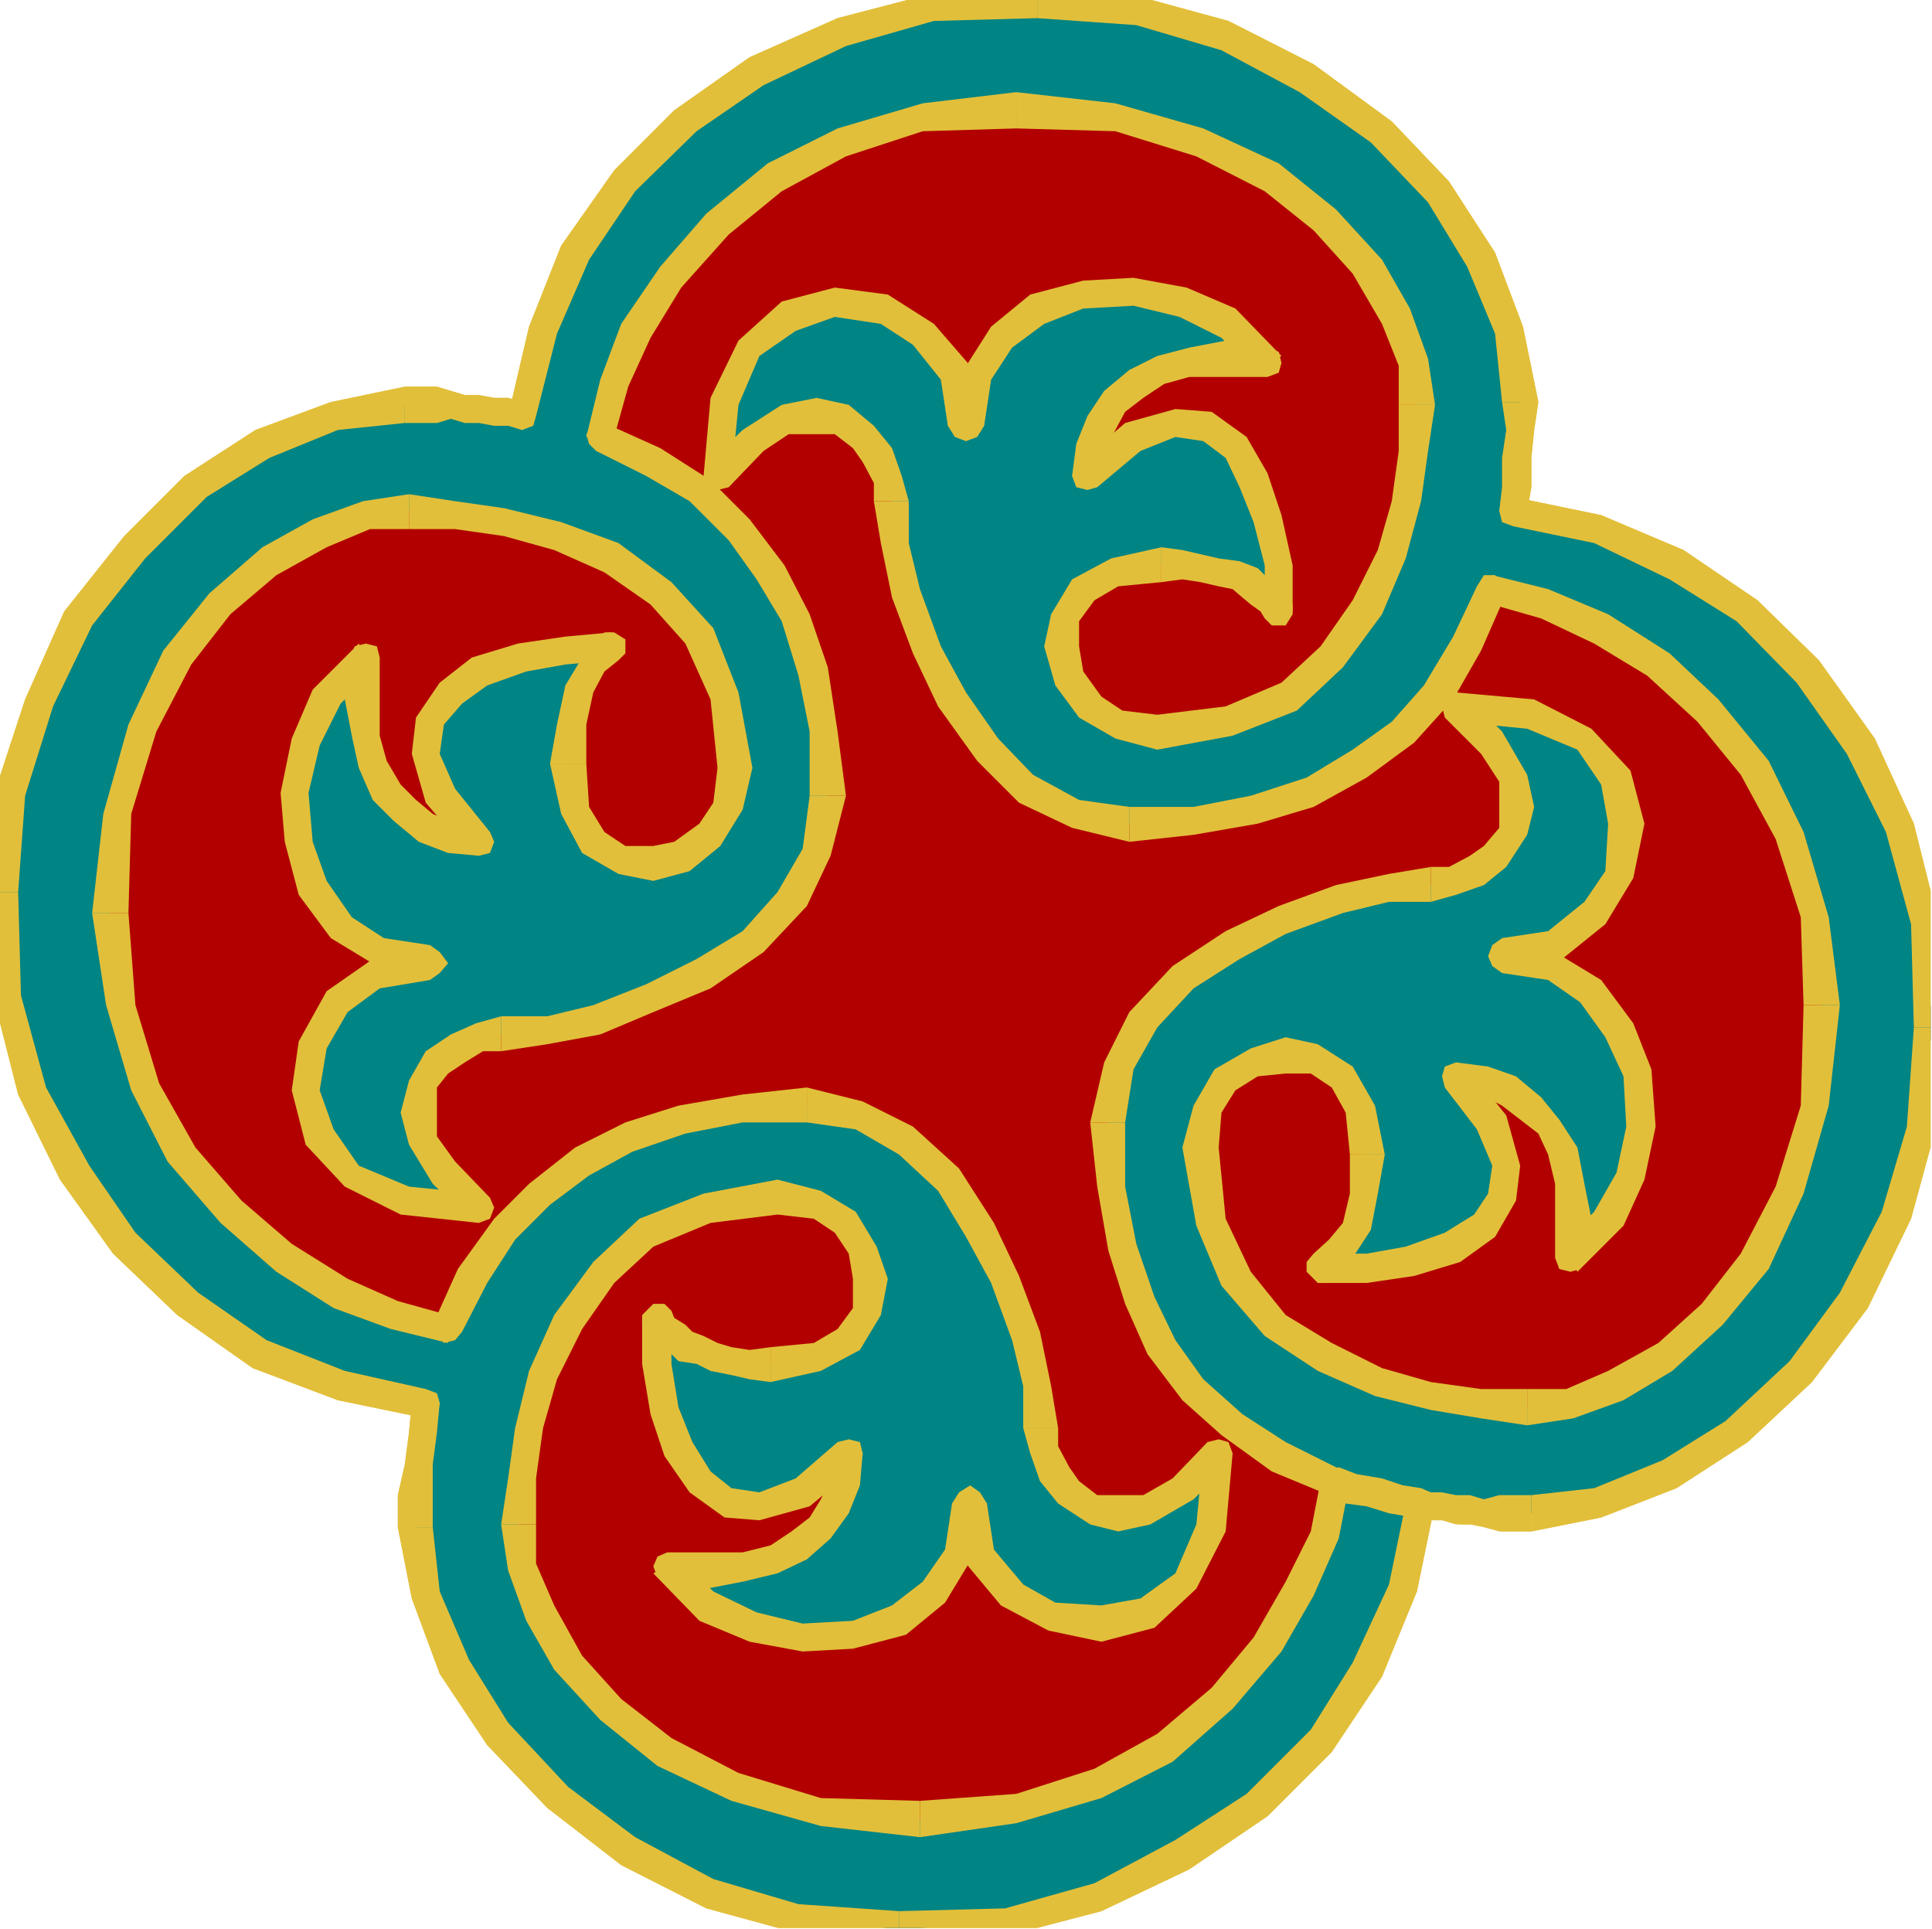 <?xml version="1.0" encoding="UTF-8" standalone="no"?>
<svg
   xmlns:ooo="http://xml.openoffice.org/svg/export"
   xmlns:dc="http://purl.org/dc/elements/1.1/"
   xmlns:cc="http://creativecommons.org/ns#"
   xmlns:rdf="http://www.w3.org/1999/02/22-rdf-syntax-ns#"
   xmlns:svg="http://www.w3.org/2000/svg"
   xmlns="http://www.w3.org/2000/svg"
   xmlns:sodipodi="http://sodipodi.sourceforge.net/DTD/sodipodi-0.dtd"
   xmlns:inkscape="http://www.inkscape.org/namespaces/inkscape"
   version="1.2"
   width="13.84mm"
   height="13.82mm"
   viewBox="0 0 1384 1382"
   preserveAspectRatio="xMidYMid"
   xml:space="preserve"
   id="svg227"
   sodipodi:docname="flwrcirc.svg"
   style="fill-rule:evenodd;stroke-width:28.222;stroke-linejoin:round"
   inkscape:version="0.92.5 (2060ec1f9f, 2020-04-08)"><sodipodi:namedview
   pagecolor="#ffffff"
   bordercolor="#666666"
   borderopacity="1"
   objecttolerance="10"
   gridtolerance="10"
   guidetolerance="10"
   inkscape:pageopacity="0"
   inkscape:pageshadow="2"
   inkscape:window-width="664"
   inkscape:window-height="487"
   id="namedview229"
   showgrid="false"
   inkscape:zoom="0.2102413"
   inkscape:cx="26.154332"
   inkscape:cy="26.116534"
   inkscape:window-x="0"
   inkscape:window-y="0"
   inkscape:window-maximized="0"
   inkscape:current-layer="svg227" />
 <defs
   class="ClipPathGroup"
   id="defs8">
  <clipPath
   id="presentation_clip_path"
   clipPathUnits="userSpaceOnUse">
   <rect
   x="0"
   y="0"
   width="21000"
   height="29700"
   id="rect2" />
  </clipPath>
  <clipPath
   id="presentation_clip_path_shrink"
   clipPathUnits="userSpaceOnUse">
   <rect
   x="21"
   y="29"
   width="20958"
   height="29641"
   id="rect5" />
  </clipPath>
 </defs>
 <defs
   class="TextShapeIndex"
   id="defs12">
  <g
   ooo:slide="id1"
   ooo:id-list="id3"
   id="g10" />
 </defs>
 <defs
   class="EmbeddedBulletChars"
   id="defs44">
  <g
   id="bullet-char-template-57356"
   transform="matrix(4.8828125e-4,0,0,-4.8828125e-4,0,0)">
   <path
   d="M 580,1141 1163,571 580,0 -4,571 Z"
   id="path14"
   inkscape:connector-curvature="0" />
  </g>
  <g
   id="bullet-char-template-57354"
   transform="matrix(4.8828125e-4,0,0,-4.8828125e-4,0,0)">
   <path
   d="M 8,1128 H 1137 V 0 H 8 Z"
   id="path17"
   inkscape:connector-curvature="0" />
  </g>
  <g
   id="bullet-char-template-10146"
   transform="matrix(4.8828125e-4,0,0,-4.8828125e-4,0,0)">
   <path
   d="M 174,0 602,739 174,1481 1456,739 Z M 1358,739 309,1346 659,739 Z"
   id="path20"
   inkscape:connector-curvature="0" />
  </g>
  <g
   id="bullet-char-template-10132"
   transform="matrix(4.8828125e-4,0,0,-4.8828125e-4,0,0)">
   <path
   d="M 2015,739 1276,0 H 717 l 543,543 H 174 v 393 h 1086 l -543,545 h 557 z"
   id="path23"
   inkscape:connector-curvature="0" />
  </g>
  <g
   id="bullet-char-template-10007"
   transform="matrix(4.8828125e-4,0,0,-4.8828125e-4,0,0)">
   <path
   d="m 0,-2 c -7,16 -16,29 -25,39 l 381,530 c -94,256 -141,385 -141,387 0,25 13,38 40,38 9,0 21,-2 34,-5 21,4 42,12 65,25 l 27,-13 111,-251 280,301 64,-25 24,25 c 21,-10 41,-24 62,-43 C 886,937 835,863 770,784 769,783 710,716 594,584 L 774,223 c 0,-27 -21,-55 -63,-84 l 16,-20 C 717,90 699,76 672,76 641,76 570,178 457,381 L 164,-76 c -22,-34 -53,-51 -92,-51 -42,0 -63,17 -64,51 -7,9 -10,24 -10,44 0,9 1,19 2,30 z"
   id="path26"
   inkscape:connector-curvature="0" />
  </g>
  <g
   id="bullet-char-template-10004"
   transform="matrix(4.8828125e-4,0,0,-4.8828125e-4,0,0)">
   <path
   d="M 285,-33 C 182,-33 111,30 74,156 52,228 41,333 41,471 c 0,78 14,145 41,201 34,71 87,106 158,106 53,0 88,-31 106,-94 l 23,-176 c 8,-64 28,-97 59,-98 l 735,706 c 11,11 33,17 66,17 42,0 63,-15 63,-46 V 965 c 0,-36 -10,-64 -30,-84 L 442,47 C 390,-6 338,-33 285,-33 Z"
   id="path29"
   inkscape:connector-curvature="0" />
  </g>
  <g
   id="bullet-char-template-9679"
   transform="matrix(4.8828125e-4,0,0,-4.8828125e-4,0,0)">
   <path
   d="M 813,0 C 632,0 489,54 383,161 276,268 223,411 223,592 c 0,181 53,324 160,431 106,107 249,161 430,161 179,0 323,-54 432,-161 108,-107 162,-251 162,-431 0,-180 -54,-324 -162,-431 C 1136,54 992,0 813,0 Z"
   id="path32"
   inkscape:connector-curvature="0" />
  </g>
  <g
   id="bullet-char-template-8226"
   transform="matrix(4.8828125e-4,0,0,-4.8828125e-4,0,0)">
   <path
   d="m 346,457 c -73,0 -137,26 -191,78 -54,51 -81,114 -81,188 0,73 27,136 81,188 54,52 118,78 191,78 73,0 134,-26 185,-79 51,-51 77,-114 77,-187 0,-75 -25,-137 -76,-188 -50,-52 -112,-78 -186,-78 z"
   id="path35"
   inkscape:connector-curvature="0" />
  </g>
  <g
   id="bullet-char-template-8211"
   transform="matrix(4.8828125e-4,0,0,-4.8828125e-4,0,0)">
   <path
   d="M -4,459 H 1135 V 606 H -4 Z"
   id="path38"
   inkscape:connector-curvature="0" />
  </g>
  <g
   id="bullet-char-template-61548"
   transform="matrix(4.8828125e-4,0,0,-4.8828125e-4,0,0)">
   <path
   d="m 173,740 c 0,163 58,303 173,419 116,115 255,173 419,173 163,0 302,-58 418,-173 116,-116 174,-256 174,-419 0,-163 -58,-303 -174,-418 C 1067,206 928,148 765,148 601,148 462,206 346,322 231,437 173,577 173,740 Z"
   id="path41"
   inkscape:connector-curvature="0" />
  </g>
 </defs>
 <g
   id="g49"
   transform="translate(-9808,-14159)">
  <g
   id="id2"
   class="Master_Slide">
   <g
   id="bg-id2"
   class="Background" />
   <g
   id="bo-id2"
   class="BackgroundObjects" />
  </g>
 </g>
 <g
   class="SlideGroup"
   id="g225"
   transform="translate(-9808,-14159)">
  <g
   id="g223">
   <g
   id="container-id1">
    <g
   id="id1"
   class="Slide"
   clip-path="url(#presentation_clip_path)">
     <g
   class="Page"
   id="g219">
      <g
   class="Graphic"
   id="g217">
       <g
   id="id3">
        <rect
   class="BoundingBox"
   x="9808"
   y="14159"
   width="1384"
   height="1382"
   id="rect51"
   style="fill:none;stroke:none" />
        <defs
   id="defs56">
         <clipPath
   id="clip_path_1"
   clipPathUnits="userSpaceOnUse">
          <path
   d="m 9808,14159 h 1383 v 1381 H 9808 Z"
   id="path53"
   inkscape:connector-curvature="0" />
         </clipPath>
        </defs>
        <g
   clip-path="url(#clip_path_1)"
   id="g214">
         <path
   d="m 10113,15164 -2,21 -3,23 -2,22 v 23 l 7,49 21,51 30,48 43,46 51,38 59,31 63,17 72,8 76,-5 66,-18 61,-30 54,-36 45,-46 33,-51 26,-58 13,-61 10,2 h 7 l 11,3 h 10 l 10,2 h 10 10 11 l 48,-7 51,-21 48,-30 46,-44 38,-50 31,-62 17,-63 8,-71 -5,-74 -18,-69 -28,-59 -38,-53 -43,-43 -51,-33 -56,-26 -61,-13 2,-17 v -21 l 3,-20 v -20 l -8,-51 -20,-51 -31,-49 -40,-43 -54,-38 -58,-31 -64,-17 -71,-8 -74,5 -66,18 -61,28 -51,36 -43,43 -36,51 -23,56 -15,61 -10,-3 h -10 l -11,-2 h -10 l -10,-3 h -10 -13 -10 l -51,8 -51,20 -48,31 -43,43 -41,51 -28,61 -20,64 -8,71 5,74 18,68 30,59 36,51 46,43 51,36 58,23 z"
   id="path58"
   inkscape:connector-curvature="0"
   style="fill:#b20000;stroke:none" />
         <path
   d="m 10123,15164 -2,-7 -8,-3 -7,3 -3,7 z"
   id="path60"
   inkscape:connector-curvature="0"
   style="fill:#e2bf3a;stroke:none" />
         <path
   d="m 10118,15253 v 0 -23 -22 l 3,-23 2,-21 h -20 l -2,21 -3,23 -5,22 v 23 0 z"
   id="path62"
   inkscape:connector-curvature="0"
   style="fill:#e2bf3a;stroke:none" />
         <path
   d="m 10452,15528 v 0 l -72,-5 -61,-18 -56,-30 -48,-36 -43,-46 -28,-45 -21,-49 -5,-46 h -25 l 10,51 20,54 34,51 43,45 53,41 61,31 66,18 72,10 v 0 z"
   id="path64"
   inkscape:connector-curvature="0"
   style="fill:#e2bf3a;stroke:none" />
         <path
   d="m 10826,15225 -11,11 -12,58 -26,56 -30,48 -46,46 -51,33 -58,31 -64,18 -76,2 v 26 l 76,-8 69,-18 63,-30 56,-38 46,-46 36,-54 25,-61 13,-63 -10,10 10,-10 -3,-8 -7,-3 -8,3 -3,8 z"
   id="path66"
   inkscape:connector-curvature="0"
   style="fill:#e2bf3a;stroke:none" />
         <path
   d="m 10905,15230 v 0 h -11 -10 l -10,3 -10,-3 h -10 l -11,-2 h -7 l -10,-3 v 21 l 10,2 h 7 l 11,3 h 10 l 10,2 10,3 h 10 11 v 0 z"
   id="path68"
   inkscape:connector-curvature="0"
   style="fill:#e2bf3a;stroke:none" />
         <path
   d="m 11179,14895 v 0 l -5,71 -18,61 -30,58 -36,49 -46,43 -45,28 -49,20 -45,5 v 26 l 50,-10 54,-21 51,-33 46,-43 40,-53 31,-64 18,-66 10,-71 v 0 z"
   id="path70"
   inkscape:connector-curvature="0"
   style="fill:#e2bf3a;stroke:none" />
         <path
   d="m 10882,14525 10,11 58,12 54,26 48,30 43,44 36,51 28,56 18,66 2,74 h 26 l -8,-74 -18,-72 -28,-61 -40,-56 -44,-43 -53,-36 -59,-25 -63,-13 10,10 -10,-10 -8,3 -2,7 2,8 8,3 z"
   id="path72"
   inkscape:connector-curvature="0"
   style="fill:#e2bf3a;stroke:none" />
         <path
   d="m 10884,14447 v 0 l 3,20 -3,20 v 21 l -2,17 h 20 l 3,-17 v -21 l 2,-20 3,-20 v 0 z"
   id="path74"
   inkscape:connector-curvature="0"
   style="fill:#e2bf3a;stroke:none" />
         <path
   d="m 10551,14172 v 0 l 71,5 61,18 56,30 51,36 41,43 28,46 20,48 5,49 h 26 l -11,-54 -20,-53 -33,-51 -41,-43 -56,-41 -61,-31 -66,-18 -71,-10 v 0 z"
   id="path76"
   inkscape:connector-curvature="0"
   style="fill:#e2bf3a;stroke:none" />
         <path
   d="m 10182,14467 10,-10 15,-59 23,-53 33,-49 44,-43 48,-33 59,-28 63,-18 74,-2 v -26 l -74,8 -69,18 -63,28 -54,38 -43,43 -38,54 -23,58 -15,64 10,-10 -10,10 2,7 8,3 8,-3 2,-7 z"
   id="path78"
   inkscape:connector-curvature="0"
   style="fill:#e2bf3a;stroke:none" />
         <path
   d="m 10098,14462 v 0 h 10 13 l 10,-3 10,3 h 10 l 11,2 h 10 l 10,3 v -20 l -10,-3 h -10 l -11,-2 h -10 l -10,-3 -10,-3 h -13 -10 v 0 z"
   id="path80"
   inkscape:connector-curvature="0"
   style="fill:#e2bf3a;stroke:none" />
         <path
   d="m 9821,14798 v 0 l 5,-69 20,-64 28,-58 38,-48 44,-44 45,-28 49,-20 48,-5 v -26 l -53,11 -54,20 -51,33 -43,43 -43,54 -28,63 -21,64 -10,74 v 0 z"
   id="path82"
   inkscape:connector-curvature="0"
   style="fill:#e2bf3a;stroke:none" />
         <path
   d="m 10113,15154 -58,-13 -56,-22 -49,-34 -45,-43 -33,-48 -31,-56 -18,-66 -2,-74 h -26 l 8,74 18,71 30,61 38,53 46,44 54,38 61,23 63,13 z"
   id="path84"
   inkscape:connector-curvature="0"
   style="fill:#e2bf3a;stroke:none" />
         <path
   d="m 10113,15175 8,-3 2,-8 -2,-7 -8,-3 z"
   id="path86"
   inkscape:connector-curvature="0"
   style="fill:#e2bf3a;stroke:none" />
         <path
   d="m 10765,15220 -8,38 -18,39 -23,40 -33,39 -41,35 -48,26 -58,17 -69,8 -71,-5 -61,-18 -51,-25 -38,-31 -31,-33 -20,-36 -13,-33 -3,-30 3,-33 5,-36 10,-38 18,-38 26,-36 30,-28 43,-18 51,-7 28,5 21,13 12,20 5,20 -2,23 -13,21 -23,12 -33,5 h -15 l -13,-2 -13,-3 -10,-5 -10,-2 -8,-8 -7,-5 -5,-8 v 33 l 5,33 10,28 15,23 21,16 22,2 31,-10 33,-28 -2,20 -8,18 -10,15 -16,13 -17,10 -23,5 -26,3 -28,-3 28,28 33,16 36,7 36,-2 33,-10 25,-21 18,-28 8,-35 7,38 23,28 28,15 36,5 33,-8 28,-22 18,-39 5,-53 -26,25 -25,16 -21,2 -17,-2 -18,-13 -10,-13 -8,-18 -3,-15 -2,-30 -8,-36 -15,-41 -18,-35 -23,-36 -30,-28 -33,-18 -38,-7 -46,2 -44,8 -38,12 -33,18 -30,23 -26,26 -23,33 -17,38 -39,-10 -38,-16 -40,-25 -39,-33 -35,-41 -26,-48 -17,-59 -8,-66 5,-71 18,-61 25,-51 31,-38 35,-31 36,-20 33,-13 31,-3 33,3 35,5 38,10 39,16 35,25 28,31 18,43 8,51 -5,28 -13,20 -21,15 -20,5 -23,-2 -20,-13 -13,-23 -5,-33 3,-28 5,-25 10,-18 13,-13 -33,3 -31,5 -31,10 -20,15 -15,21 -3,23 10,30 28,33 -20,-2 -18,-8 -15,-13 -13,-12 -10,-21 -5,-20 -2,-26 2,-30 -28,28 -15,33 -8,36 3,35 10,33 20,28 28,18 36,8 -38,7 -28,21 -18,30 -5,33 10,33 23,28 38,18 53,5 -25,-25 -15,-23 -3,-20 3,-21 10,-15 15,-10 15,-8 16,-2 33,-3 35,-8 39,-15 38,-18 35,-23 28,-30 18,-33 8,-41 -3,-46 -7,-43 -13,-38 -18,-33 -23,-31 -28,-28 -33,-20 -38,-18 10,-38 15,-38 26,-38 33,-39 41,-33 48,-25 58,-18 67,-5 71,5 61,18 51,25 38,31 30,33 21,36 13,33 2,30 -2,33 -6,36 -10,38 -18,38 -25,36 -30,28 -44,18 -51,7 -28,-5 -20,-13 -15,-20 -5,-23 2,-20 13,-21 23,-12 33,-5 h 15 l 13,2 13,3 12,2 11,5 7,8 8,5 5,8 v -33 l -8,-33 -10,-28 -13,-23 -20,-16 -23,-2 -30,10 -33,28 2,-20 8,-18 10,-15 15,-13 18,-10 20,-5 26,-3 30,3 -28,-28 -33,-16 -35,-7 -36,2 -33,10 -26,21 -17,28 -8,35 -8,-38 -23,-28 -28,-18 -35,-5 -33,11 -28,22 -18,39 -5,53 25,-25 23,-16 23,-2 18,2 15,13 10,13 8,18 3,15 2,30 8,36 15,41 18,35 25,36 28,28 36,18 38,7 46,-2 43,-8 41,-12 35,-21 31,-23 25,-28 21,-35 18,-39 38,11 40,17 41,26 36,33 33,41 25,48 18,59 5,63 -5,72 -18,61 -25,51 -31,38 -33,30 -35,21 -33,12 -31,3 -33,-3 -36,-5 -38,-10 -38,-18 -36,-23 -28,-33 -17,-40 -8,-54 5,-28 13,-20 20,-13 23,-5 20,2 21,13 12,23 5,33 -2,28 -5,23 -13,18 -13,13 h 33 l 31,-5 31,-11 22,-15 13,-20 3,-23 -10,-31 -26,-33 20,3 18,7 16,13 12,13 10,18 6,23 2,25 -2,28 27,-28 16,-31 7,-35 -2,-38 -13,-31 -20,-28 -28,-18 -36,-7 38,-8 28,-23 18,-28 5,-36 -7,-33 -23,-28 -38,-17 -54,-6 26,26 15,25 2,21 -2,18 -13,17 -13,11 -17,7 -16,3 -30,2 -36,8 -41,15 -35,18 -36,23 -28,30 -18,34 -7,40 2,46 8,43 13,39 15,33 23,30 28,26 33,22 38,18 13,5 15,3 15,5 16,3 10,2 h 10 l 10,3 h 10 l 10,2 h 11 12 11 l 48,-7 51,-21 48,-30 46,-44 38,-50 31,-62 17,-63 8,-71 -5,-74 -18,-69 -28,-59 -38,-53 -43,-43 -51,-33 -56,-26 -61,-13 2,-17 v -21 l 3,-20 v -20 l -8,-51 -20,-51 -31,-49 -40,-43 -54,-38 -58,-31 -64,-17 -71,-8 -74,5 -66,18 -61,28 -51,36 -43,43 -36,51 -23,56 -15,61 -10,-3 h -10 l -11,-2 h -10 l -10,-3 h -10 -13 -10 l -51,8 -51,20 -48,31 -43,43 -41,51 -28,61 -20,64 -8,71 5,74 18,68 30,59 36,51 46,43 51,36 58,23 61,12 -2,21 -3,23 -2,22 v 23 l 7,49 21,51 30,48 43,46 51,38 59,31 63,17 72,8 76,-5 66,-18 61,-30 54,-36 45,-46 33,-51 26,-58 13,-61 -16,-3 -15,-5 -18,-3 z"
   id="path88"
   inkscape:connector-curvature="0"
   style="fill:#008484;stroke:none" />
         <path
   d="m 10467,15475 v 0 l 69,-10 61,-18 51,-26 43,-38 35,-41 23,-40 18,-41 8,-41 h -21 l -7,36 -18,36 -23,40 -30,36 -39,33 -45,25 -56,18 -69,5 v 0 z"
   id="path90"
   inkscape:connector-curvature="0"
   style="fill:#e2bf3a;stroke:none" />
         <path
   d="m 10167,15251 v 0 l 5,33 13,36 20,35 33,36 41,33 53,25 64,18 71,8 v -26 l -71,-2 -59,-18 -48,-25 -36,-28 -28,-31 -20,-36 -13,-30 v -28 0 z"
   id="path92"
   inkscape:connector-curvature="0"
   style="fill:#e2bf3a;stroke:none" />
         <path
   d="m 10365,15004 v 0 l -53,10 -46,18 -33,31 -28,38 -18,40 -10,41 -5,36 -5,33 h 25 v -33 l 5,-36 10,-35 18,-36 23,-33 28,-26 41,-17 48,-6 v 0 0 l 8,-5 5,-7 -5,-8 z"
   id="path94"
   inkscape:connector-curvature="0"
   style="fill:#e2bf3a;stroke:none" />
         <path
   d="m 10360,15149 v 0 l 36,-8 28,-15 15,-25 5,-26 -8,-23 -15,-25 -25,-15 -31,-8 v 25 l 26,3 15,10 10,15 3,18 v 21 l -11,15 -17,10 -31,3 v 0 z"
   id="path96"
   inkscape:connector-curvature="0"
   style="fill:#e2bf3a;stroke:none" />
         <path
   d="m 10289,15103 -21,5 8,11 8,5 10,10 13,2 10,5 15,3 13,3 15,2 v -25 l -15,2 -13,-2 -10,-3 -10,-5 -8,-3 -5,-5 -8,-5 -2,-5 -21,5 21,-5 -5,-5 h -8 l -8,8 v 7 z"
   id="path98"
   inkscape:connector-curvature="0"
   style="fill:#e2bf3a;stroke:none" />
         <path
   d="m 10426,15200 -18,-8 -30,26 -26,10 -20,-3 -15,-12 -13,-21 -10,-25 -5,-31 v -33 h -21 v 33 l 6,36 10,30 18,26 25,18 25,2 36,-10 36,-30 -18,-8 18,8 2,-8 -2,-8 -8,-2 -8,2 z"
   id="path100"
   inkscape:connector-curvature="0"
   style="fill:#e2bf3a;stroke:none" />
         <path
   d="m 10296,15276 -10,16 28,5 26,-5 25,-6 21,-10 17,-15 13,-18 8,-20 2,-23 h -20 l -3,18 -7,15 -8,13 -13,10 -15,10 -20,5 h -26 -28 l -10,15 10,-15 -7,3 -3,7 3,8 7,3 z"
   id="path102"
   inkscape:connector-curvature="0"
   style="fill:#e2bf3a;stroke:none" />
         <path
   d="m 10515,15236 h -25 l -5,33 -16,23 -22,17 -28,11 -36,2 -33,-8 -31,-15 -23,-23 -20,10 33,34 36,15 38,7 36,-2 38,-10 28,-23 20,-33 10,-38 h -25 25 l -5,-8 -7,-5 -8,5 -5,8 z"
   id="path104"
   inkscape:connector-curvature="0"
   style="fill:#e2bf3a;stroke:none" />
         <path
   d="m 10688,15208 -18,-8 -5,51 -15,35 -25,18 -28,5 -33,-2 -23,-13 -21,-25 -5,-33 h -25 l 10,43 25,30 34,18 38,8 38,-10 30,-28 21,-41 5,-56 -18,-8 18,8 -3,-8 -7,-2 -8,2 -3,8 z"
   id="path106"
   inkscape:connector-curvature="0"
   style="fill:#e2bf3a;stroke:none" />
         <path
   d="m 10541,15182 v 0 l 5,18 7,20 13,16 23,15 20,5 23,-5 31,-18 25,-25 -15,-16 -25,26 -21,12 h -18 -15 l -13,-10 -7,-10 -8,-15 v -13 0 z"
   id="path108"
   inkscape:connector-curvature="0"
   style="fill:#e2bf3a;stroke:none" />
         <path
   d="m 10386,14963 v 0 l 35,5 31,18 28,26 20,33 18,33 15,41 8,33 v 30 h 25 l -5,-30 -8,-39 -15,-40 -18,-38 -25,-39 -33,-30 -36,-18 -40,-10 v 0 z"
   id="path110"
   inkscape:connector-curvature="0"
   style="fill:#e2bf3a;stroke:none" />
         <path
   d="m 10129,15121 10,-8 18,-35 20,-31 25,-25 28,-21 31,-17 38,-13 41,-8 h 46 v -25 l -46,5 -46,8 -38,12 -36,18 -33,26 -25,25 -26,36 -18,40 11,-7 -11,7 3,8 5,5 8,-2 5,-6 z"
   id="path112"
   inkscape:connector-curvature="0"
   style="fill:#e2bf3a;stroke:none" />
         <path
   d="m 9874,14813 v 0 l 10,66 18,61 26,51 38,44 40,35 41,26 41,15 41,10 v -20 l -36,-10 -36,-16 -40,-25 -36,-31 -33,-38 -26,-46 -17,-56 -5,-66 v 0 z"
   id="path114"
   inkscape:connector-curvature="0"
   style="fill:#e2bf3a;stroke:none" />
         <path
   d="m 10101,14513 v 0 l -33,5 -36,13 -36,20 -38,33 -33,41 -25,53 -18,64 -8,71 h 26 l 2,-71 18,-59 25,-48 28,-36 33,-28 36,-20 31,-13 h 28 v 0 z"
   id="path116"
   inkscape:connector-curvature="0"
   style="fill:#e2bf3a;stroke:none" />
         <path
   d="m 10347,14709 v 0 l -10,-54 -18,-46 -30,-33 -38,-28 -41,-15 -41,-10 -35,-5 -33,-5 v 25 h 33 l 35,5 36,10 36,16 33,23 25,28 18,40 5,49 v 0 0 l 5,7 8,3 7,-3 z"
   id="path118"
   inkscape:connector-curvature="0"
   style="fill:#e2bf3a;stroke:none" />
         <path
   d="m 10202,14706 v 0 l 8,36 15,28 26,15 25,5 26,-7 22,-18 16,-26 7,-30 h -25 l -3,25 -10,15 -18,13 -15,3 h -20 l -15,-10 -11,-18 -2,-31 v 0 z"
   id="path120"
   inkscape:connector-curvature="0"
   style="fill:#e2bf3a;stroke:none" />
         <path
   d="m 10246,14632 -5,-20 -16,18 -12,20 -6,28 -5,28 h 26 v -28 l 5,-23 8,-15 10,-8 -5,-20 5,20 5,-5 v -10 l -8,-5 h -7 z"
   id="path122"
   inkscape:connector-curvature="0"
   style="fill:#e2bf3a;stroke:none" />
         <path
   d="m 10151,14772 8,-17 -25,-31 -11,-25 3,-21 13,-15 18,-13 28,-10 28,-5 33,-3 v -20 l -33,3 -34,5 -33,10 -23,18 -17,25 -3,26 10,35 31,36 7,-18 -7,18 7,2 8,-2 3,-8 -3,-7 z"
   id="path124"
   inkscape:connector-curvature="0"
   style="fill:#e2bf3a;stroke:none" />
         <path
   d="m 10075,14640 -15,-10 -5,30 5,26 5,23 10,23 15,15 18,15 21,8 22,2 v -20 l -17,-3 -16,-7 -12,-10 -11,-11 -10,-17 -5,-18 v -26 -30 l -15,-10 15,10 -2,-8 -8,-2 -8,2 -2,8 z"
   id="path126"
   inkscape:connector-curvature="0"
   style="fill:#e2bf3a;stroke:none" />
         <path
   d="m 10116,14861 v -25 l -33,-5 -23,-15 -18,-26 -10,-28 -3,-35 8,-34 15,-30 23,-23 -10,-20 -33,33 -15,35 -8,39 3,35 10,38 23,31 33,20 38,10 v -25 25 l 7,-5 6,-7 -6,-8 -7,-5 z"
   id="path128"
   inkscape:connector-curvature="0"
   style="fill:#e2bf3a;stroke:none" />
         <path
   d="m 10144,15032 7,-18 -50,-5 -36,-15 -18,-26 -10,-28 5,-30 15,-26 23,-17 36,-6 v -25 l -41,10 -33,23 -20,36 -5,35 10,39 28,30 40,20 56,6 8,-18 -8,18 8,-3 3,-8 -3,-7 -8,-3 z"
   id="path130"
   inkscape:connector-curvature="0"
   style="fill:#e2bf3a;stroke:none" />
         <path
   d="m 10167,14887 v 0 l -18,5 -18,8 -18,12 -12,21 -6,23 6,23 17,28 26,25 15,-15 -25,-26 -13,-18 v -17 -18 l 8,-10 12,-8 13,-8 h 13 v 0 z"
   id="path132"
   inkscape:connector-curvature="0"
   style="fill:#e2bf3a;stroke:none" />
         <path
   d="m 10388,14729 v 0 l -5,38 -18,31 -25,28 -33,20 -36,18 -38,15 -33,8 h -33 v 25 l 33,-5 38,-7 38,-16 41,-17 38,-26 31,-33 17,-36 11,-43 v 0 z"
   id="path134"
   inkscape:connector-curvature="0"
   style="fill:#e2bf3a;stroke:none" />
         <path
   d="m 10228,14472 7,10 36,18 31,18 28,28 20,28 18,30 12,39 8,40 v 46 h 26 l -6,-46 -7,-46 -13,-38 -18,-35 -25,-33 -28,-28 -36,-23 -40,-18 7,10 -7,-10 -8,2 -5,6 2,7 5,5 z"
   id="path136"
   inkscape:connector-curvature="0"
   style="fill:#e2bf3a;stroke:none" />
         <path
   d="m 10536,14225 v 0 l -67,8 -61,18 -50,25 -44,36 -33,38 -28,41 -15,40 -10,41 h 20 l 10,-36 16,-35 22,-36 34,-38 38,-31 46,-25 55,-18 67,-2 v 0 z"
   id="path138"
   inkscape:connector-curvature="0"
   style="fill:#e2bf3a;stroke:none" />
         <path
   d="m 10836,14449 v 0 l -5,-33 -13,-36 -20,-35 -33,-36 -41,-33 -54,-25 -63,-18 -71,-8 v 26 l 71,2 58,18 49,25 35,28 28,31 21,36 12,30 v 28 0 z"
   id="path140"
   inkscape:connector-curvature="0"
   style="fill:#e2bf3a;stroke:none" />
         <path
   d="m 10637,14696 v 0 l 54,-10 46,-18 33,-31 28,-38 17,-40 11,-41 5,-36 5,-33 h -26 v 33 l -5,36 -10,35 -18,36 -23,33 -28,26 -40,17 -49,6 v 0 0 l -7,5 -3,7 3,8 z"
   id="path142"
   inkscape:connector-curvature="0"
   style="fill:#e2bf3a;stroke:none" />
         <path
   d="m 10640,14551 v 0 l -36,8 -28,15 -15,25 -5,23 8,28 17,23 26,15 30,8 v -25 l -25,-3 -15,-10 -13,-18 -3,-18 v -18 l 11,-15 17,-10 31,-3 v 0 z"
   id="path144"
   inkscape:connector-curvature="0"
   style="fill:#e2bf3a;stroke:none" />
         <path
   d="m 10714,14597 20,-5 -8,-11 -7,-5 -10,-10 -13,-5 -15,-2 -13,-3 -13,-3 -15,-2 v 25 l 15,-2 13,2 13,3 10,2 7,6 6,5 7,5 3,5 20,-5 -20,5 5,5 h 10 l 5,-8 v -7 z"
   id="path146"
   inkscape:connector-curvature="0"
   style="fill:#e2bf3a;stroke:none" />
         <path
   d="m 10576,14500 18,8 31,-26 25,-10 20,3 16,12 10,21 10,25 8,31 v 33 h 20 v -33 l -8,-36 -10,-30 -15,-26 -25,-18 -26,-2 -36,10 -35,30 18,8 -18,-8 -3,8 3,8 8,2 7,-2 z"
   id="path148"
   inkscape:connector-curvature="0"
   style="fill:#e2bf3a;stroke:none" />
         <path
   d="m 10706,14424 10,-16 -30,-5 -26,5 -23,6 -20,10 -18,15 -12,18 -8,20 -3,23 h 21 l 2,-18 8,-15 7,-13 13,-10 15,-10 18,-5 h 26 30 l 10,-15 -10,15 8,-3 2,-7 -2,-8 -8,-3 z"
   id="path150"
   inkscape:connector-curvature="0"
   style="fill:#e2bf3a;stroke:none" />
         <path
   d="m 10487,14464 h 26 l 5,-33 15,-23 23,-17 28,-11 36,-2 33,8 30,15 23,23 20,-10 -33,-34 -35,-15 -38,-7 -36,2 -38,10 -28,23 -21,33 -10,38 h 26 -26 l 5,8 8,3 8,-3 5,-8 z"
   id="path152"
   inkscape:connector-curvature="0"
   style="fill:#e2bf3a;stroke:none" />
         <path
   d="m 10314,14492 18,8 5,-51 15,-35 26,-18 28,-10 33,5 23,15 20,25 5,33 h 26 l -10,-43 -26,-30 -33,-21 -38,-5 -38,10 -31,28 -20,41 -5,56 18,8 -18,-8 2,8 8,2 8,-2 2,-8 z"
   id="path154"
   inkscape:connector-curvature="0"
   style="fill:#e2bf3a;stroke:none" />
         <path
   d="m 10459,14518 v 0 l -5,-18 -7,-20 -13,-16 -18,-15 -23,-5 -25,5 -28,18 -26,25 16,16 25,-26 18,-12 h 20 13 l 13,10 7,10 8,15 v 13 0 z"
   id="path156"
   inkscape:connector-curvature="0"
   style="fill:#e2bf3a;stroke:none" />
         <path
   d="m 10617,14737 v 0 l -36,-5 -33,-18 -25,-26 -23,-33 -18,-33 -15,-41 -8,-33 v -30 h -25 l 5,30 8,39 15,40 18,38 28,39 30,30 38,18 41,10 v 0 z"
   id="path158"
   inkscape:connector-curvature="0"
   style="fill:#e2bf3a;stroke:none" />
         <path
   d="m 10877,14571 -11,8 -17,36 -21,35 -23,26 -28,20 -33,20 -40,13 -41,8 h -46 v 25 l 46,-5 46,-8 40,-12 38,-21 34,-25 28,-31 20,-35 18,-41 -10,8 10,-8 -3,-8 -5,-5 h -8 l -5,8 z"
   id="path160"
   inkscape:connector-curvature="0"
   style="fill:#e2bf3a;stroke:none" />
         <path
   d="m 11126,14879 v 0 l -8,-63 -18,-61 -25,-51 -36,-44 -35,-33 -44,-28 -43,-18 -40,-10 v 21 l 35,10 38,18 38,23 36,33 31,38 25,46 18,56 2,63 v 0 z"
   id="path162"
   inkscape:connector-curvature="0"
   style="fill:#e2bf3a;stroke:none" />
         <path
   d="m 10902,15180 v 0 l 33,-5 36,-13 35,-21 36,-33 33,-40 25,-54 18,-63 8,-72 h -26 l -2,72 -18,58 -25,48 -28,36 -31,28 -36,20 -30,13 h -28 v 0 z"
   id="path164"
   inkscape:connector-curvature="0"
   style="fill:#e2bf3a;stroke:none" />
         <path
   d="m 10655,14981 v 0 l 10,56 18,43 31,36 38,25 41,18 40,10 36,6 33,5 v -26 h -33 l -36,-5 -35,-10 -36,-18 -33,-20 -25,-31 -18,-38 -5,-51 v 0 0 l -5,-8 -8,-5 -8,5 z"
   id="path166"
   inkscape:connector-curvature="0"
   style="fill:#e2bf3a;stroke:none" />
         <path
   d="m 10800,14986 v 0 l -7,-35 -16,-28 -25,-16 -23,-5 -25,8 -26,15 -15,26 -8,30 h 26 l 2,-25 10,-16 16,-10 20,-2 h 18 l 15,10 10,18 3,30 v 0 z"
   id="path168"
   inkscape:connector-curvature="0"
   style="fill:#e2bf3a;stroke:none" />
         <path
   d="m 10754,15057 6,21 15,-15 15,-23 5,-26 5,-28 h -25 v 28 l -5,21 -10,12 -11,10 5,21 -5,-21 -5,6 v 7 l 8,8 h 8 z"
   id="path170"
   inkscape:connector-curvature="0"
   style="fill:#e2bf3a;stroke:none" />
         <path
   d="m 10851,14920 -8,18 23,30 11,26 -3,20 -10,15 -21,13 -28,10 -28,5 h -33 v 21 h 33 l 34,-5 33,-10 25,-18 15,-26 3,-25 -10,-36 -28,-35 -8,17 8,-17 -8,-3 -8,3 -2,7 2,8 z"
   id="path172"
   inkscape:connector-curvature="0"
   style="fill:#e2bf3a;stroke:none" />
         <path
   d="m 10927,15050 16,10 5,-28 -5,-25 -5,-26 -13,-20 -13,-16 -18,-15 -20,-7 -23,-3 v 20 l 18,3 15,8 13,10 13,10 7,15 5,21 v 25 28 l 16,10 -16,-10 3,8 8,2 7,-2 3,-8 z"
   id="path174"
   inkscape:connector-curvature="0"
   style="fill:#e2bf3a;stroke:none" />
         <path
   d="m 10884,14831 v 25 l 33,5 23,16 18,25 13,28 2,36 -7,33 -16,28 -23,23 11,20 33,-33 15,-33 8,-38 -3,-41 -13,-33 -23,-31 -33,-20 -38,-10 v 25 -25 l -7,5 -3,8 3,7 7,5 z"
   id="path176"
   inkscape:connector-curvature="0"
   style="fill:#e2bf3a;stroke:none" />
         <path
   d="m 10859,14658 -8,18 51,5 36,15 17,25 5,28 -2,34 -15,22 -26,21 -33,5 v 25 l 43,-10 31,-25 20,-33 8,-39 -10,-38 -28,-30 -41,-21 -56,-5 -8,18 8,-18 -8,3 -2,7 2,8 8,3 z"
   id="path178"
   inkscape:connector-curvature="0"
   style="fill:#e2bf3a;stroke:none" />
         <path
   d="m 10833,14805 v 0 l 18,-5 20,-7 16,-13 15,-23 5,-20 -5,-23 -18,-31 -25,-25 -16,15 26,26 13,20 v 18 15 l -11,13 -10,7 -15,8 h -13 v 0 z"
   id="path180"
   inkscape:connector-curvature="0"
   style="fill:#e2bf3a;stroke:none" />
         <path
   d="m 10614,14963 v 0 l 6,-38 17,-30 26,-28 33,-21 33,-18 41,-15 33,-8 h 30 v -25 l -30,5 -38,8 -41,15 -38,18 -38,25 -31,33 -18,36 -10,43 v 0 z"
   id="path182"
   inkscape:connector-curvature="0"
   style="fill:#e2bf3a;stroke:none" />
         <path
   d="m 10765,15210 v 0 l -36,-18 -31,-20 -28,-25 -20,-28 -15,-31 -13,-38 -8,-41 v -46 h -25 l 5,46 8,46 12,38 16,36 25,33 28,25 36,26 41,17 v 0 0 l 7,-2 5,-5 v -8 z"
   id="path184"
   inkscape:connector-curvature="0"
   style="fill:#e2bf3a;stroke:none" />
         <path
   d="m 10821,15225 v 0 l -13,-2 -15,-5 -16,-3 -12,-5 -5,20 12,6 15,2 16,5 18,3 v 0 0 l 7,-3 3,-7 -3,-8 z"
   id="path186"
   inkscape:connector-curvature="0"
   style="fill:#e2bf3a;stroke:none" />
         <path
   d="m 10905,15230 v 0 h -11 -12 l -11,3 -10,-3 h -10 l -10,-2 h -10 l -10,-3 v 21 l 10,2 h 10 l 10,3 h 10 l 10,2 11,3 h 12 11 v 0 z"
   id="path188"
   inkscape:connector-curvature="0"
   style="fill:#e2bf3a;stroke:none" />
         <path
   d="m 11179,14895 v 0 l -5,71 -18,61 -30,58 -36,49 -46,43 -45,28 -49,20 -45,5 v 26 l 50,-10 54,-21 51,-33 46,-43 40,-53 31,-64 18,-66 10,-71 v 0 z"
   id="path190"
   inkscape:connector-curvature="0"
   style="fill:#e2bf3a;stroke:none" />
         <path
   d="m 10882,14525 10,11 58,12 54,26 48,30 43,44 36,51 28,56 18,66 2,74 h 26 l -8,-74 -18,-72 -28,-61 -40,-56 -44,-43 -53,-36 -59,-25 -63,-13 10,10 -10,-10 -8,3 -2,7 2,8 8,3 z"
   id="path192"
   inkscape:connector-curvature="0"
   style="fill:#e2bf3a;stroke:none" />
         <path
   d="m 10884,14447 v 0 l 3,20 -3,20 v 21 l -2,17 h 20 l 3,-17 v -21 l 2,-20 3,-20 v 0 z"
   id="path194"
   inkscape:connector-curvature="0"
   style="fill:#e2bf3a;stroke:none" />
         <path
   d="m 10551,14172 v 0 l 71,5 61,18 56,30 51,36 41,43 28,46 20,48 5,49 h 26 l -11,-54 -20,-53 -33,-51 -41,-43 -56,-41 -61,-31 -66,-18 -71,-10 v 0 z"
   id="path196"
   inkscape:connector-curvature="0"
   style="fill:#e2bf3a;stroke:none" />
         <path
   d="m 10182,14467 10,-10 15,-59 23,-53 33,-49 44,-43 48,-33 59,-28 63,-18 74,-2 v -26 l -74,8 -69,18 -63,28 -54,38 -43,43 -38,54 -23,58 -15,64 10,-10 -10,10 2,7 8,3 8,-3 2,-7 z"
   id="path198"
   inkscape:connector-curvature="0"
   style="fill:#e2bf3a;stroke:none" />
         <path
   d="m 10098,14462 v 0 h 10 13 l 10,-3 10,3 h 10 l 11,2 h 10 l 10,3 v -20 l -10,-3 h -10 l -11,-2 h -10 l -10,-3 -10,-3 h -13 -10 v 0 z"
   id="path200"
   inkscape:connector-curvature="0"
   style="fill:#e2bf3a;stroke:none" />
         <path
   d="m 9821,14798 v 0 l 5,-69 20,-64 28,-58 38,-48 44,-44 45,-28 49,-20 48,-5 v -26 l -53,11 -54,20 -51,33 -43,43 -43,54 -28,63 -21,64 -10,74 v 0 z"
   id="path202"
   inkscape:connector-curvature="0"
   style="fill:#e2bf3a;stroke:none" />
         <path
   d="m 10123,15164 -10,-10 -58,-13 -56,-22 -49,-34 -45,-43 -33,-48 -31,-56 -18,-66 -2,-74 h -26 l 8,74 18,71 30,61 38,53 46,44 54,38 61,23 63,13 -10,-11 10,11 8,-3 2,-8 -2,-7 -8,-3 z"
   id="path204"
   inkscape:connector-curvature="0"
   style="fill:#e2bf3a;stroke:none" />
         <path
   d="m 10118,15253 v 0 -23 -22 l 3,-23 2,-21 h -20 l -2,21 -3,23 -5,22 v 23 0 z"
   id="path206"
   inkscape:connector-curvature="0"
   style="fill:#e2bf3a;stroke:none" />
         <path
   d="m 10452,15528 v 0 l -72,-5 -61,-18 -56,-30 -48,-36 -43,-46 -28,-45 -21,-49 -5,-46 h -25 l 10,51 20,54 34,51 43,45 53,41 61,31 66,18 72,10 v 0 z"
   id="path208"
   inkscape:connector-curvature="0"
   style="fill:#e2bf3a;stroke:none" />
         <path
   d="m 10826,15246 -11,-10 -12,58 -26,56 -30,48 -46,46 -51,33 -58,31 -64,18 -76,2 v 26 l 76,-8 69,-18 63,-30 56,-38 46,-46 36,-54 25,-61 13,-63 -10,-11 10,11 -3,-8 -7,-3 -8,3 -3,8 z"
   id="path210"
   inkscape:connector-curvature="0"
   style="fill:#e2bf3a;stroke:none" />
         <path
   d="m 10775,15220 -13,10 13,6 18,2 15,5 18,3 v -21 l -13,-2 -15,-5 -18,-3 -13,-5 -13,10 13,-10 -7,3 -6,5 3,7 5,5 z"
   id="path212"
   inkscape:connector-curvature="0"
   style="fill:#e2bf3a;stroke:none" />
        </g>
       </g>
      </g>
     </g>
    </g>
   </g>
  </g>
 </g>
</svg>